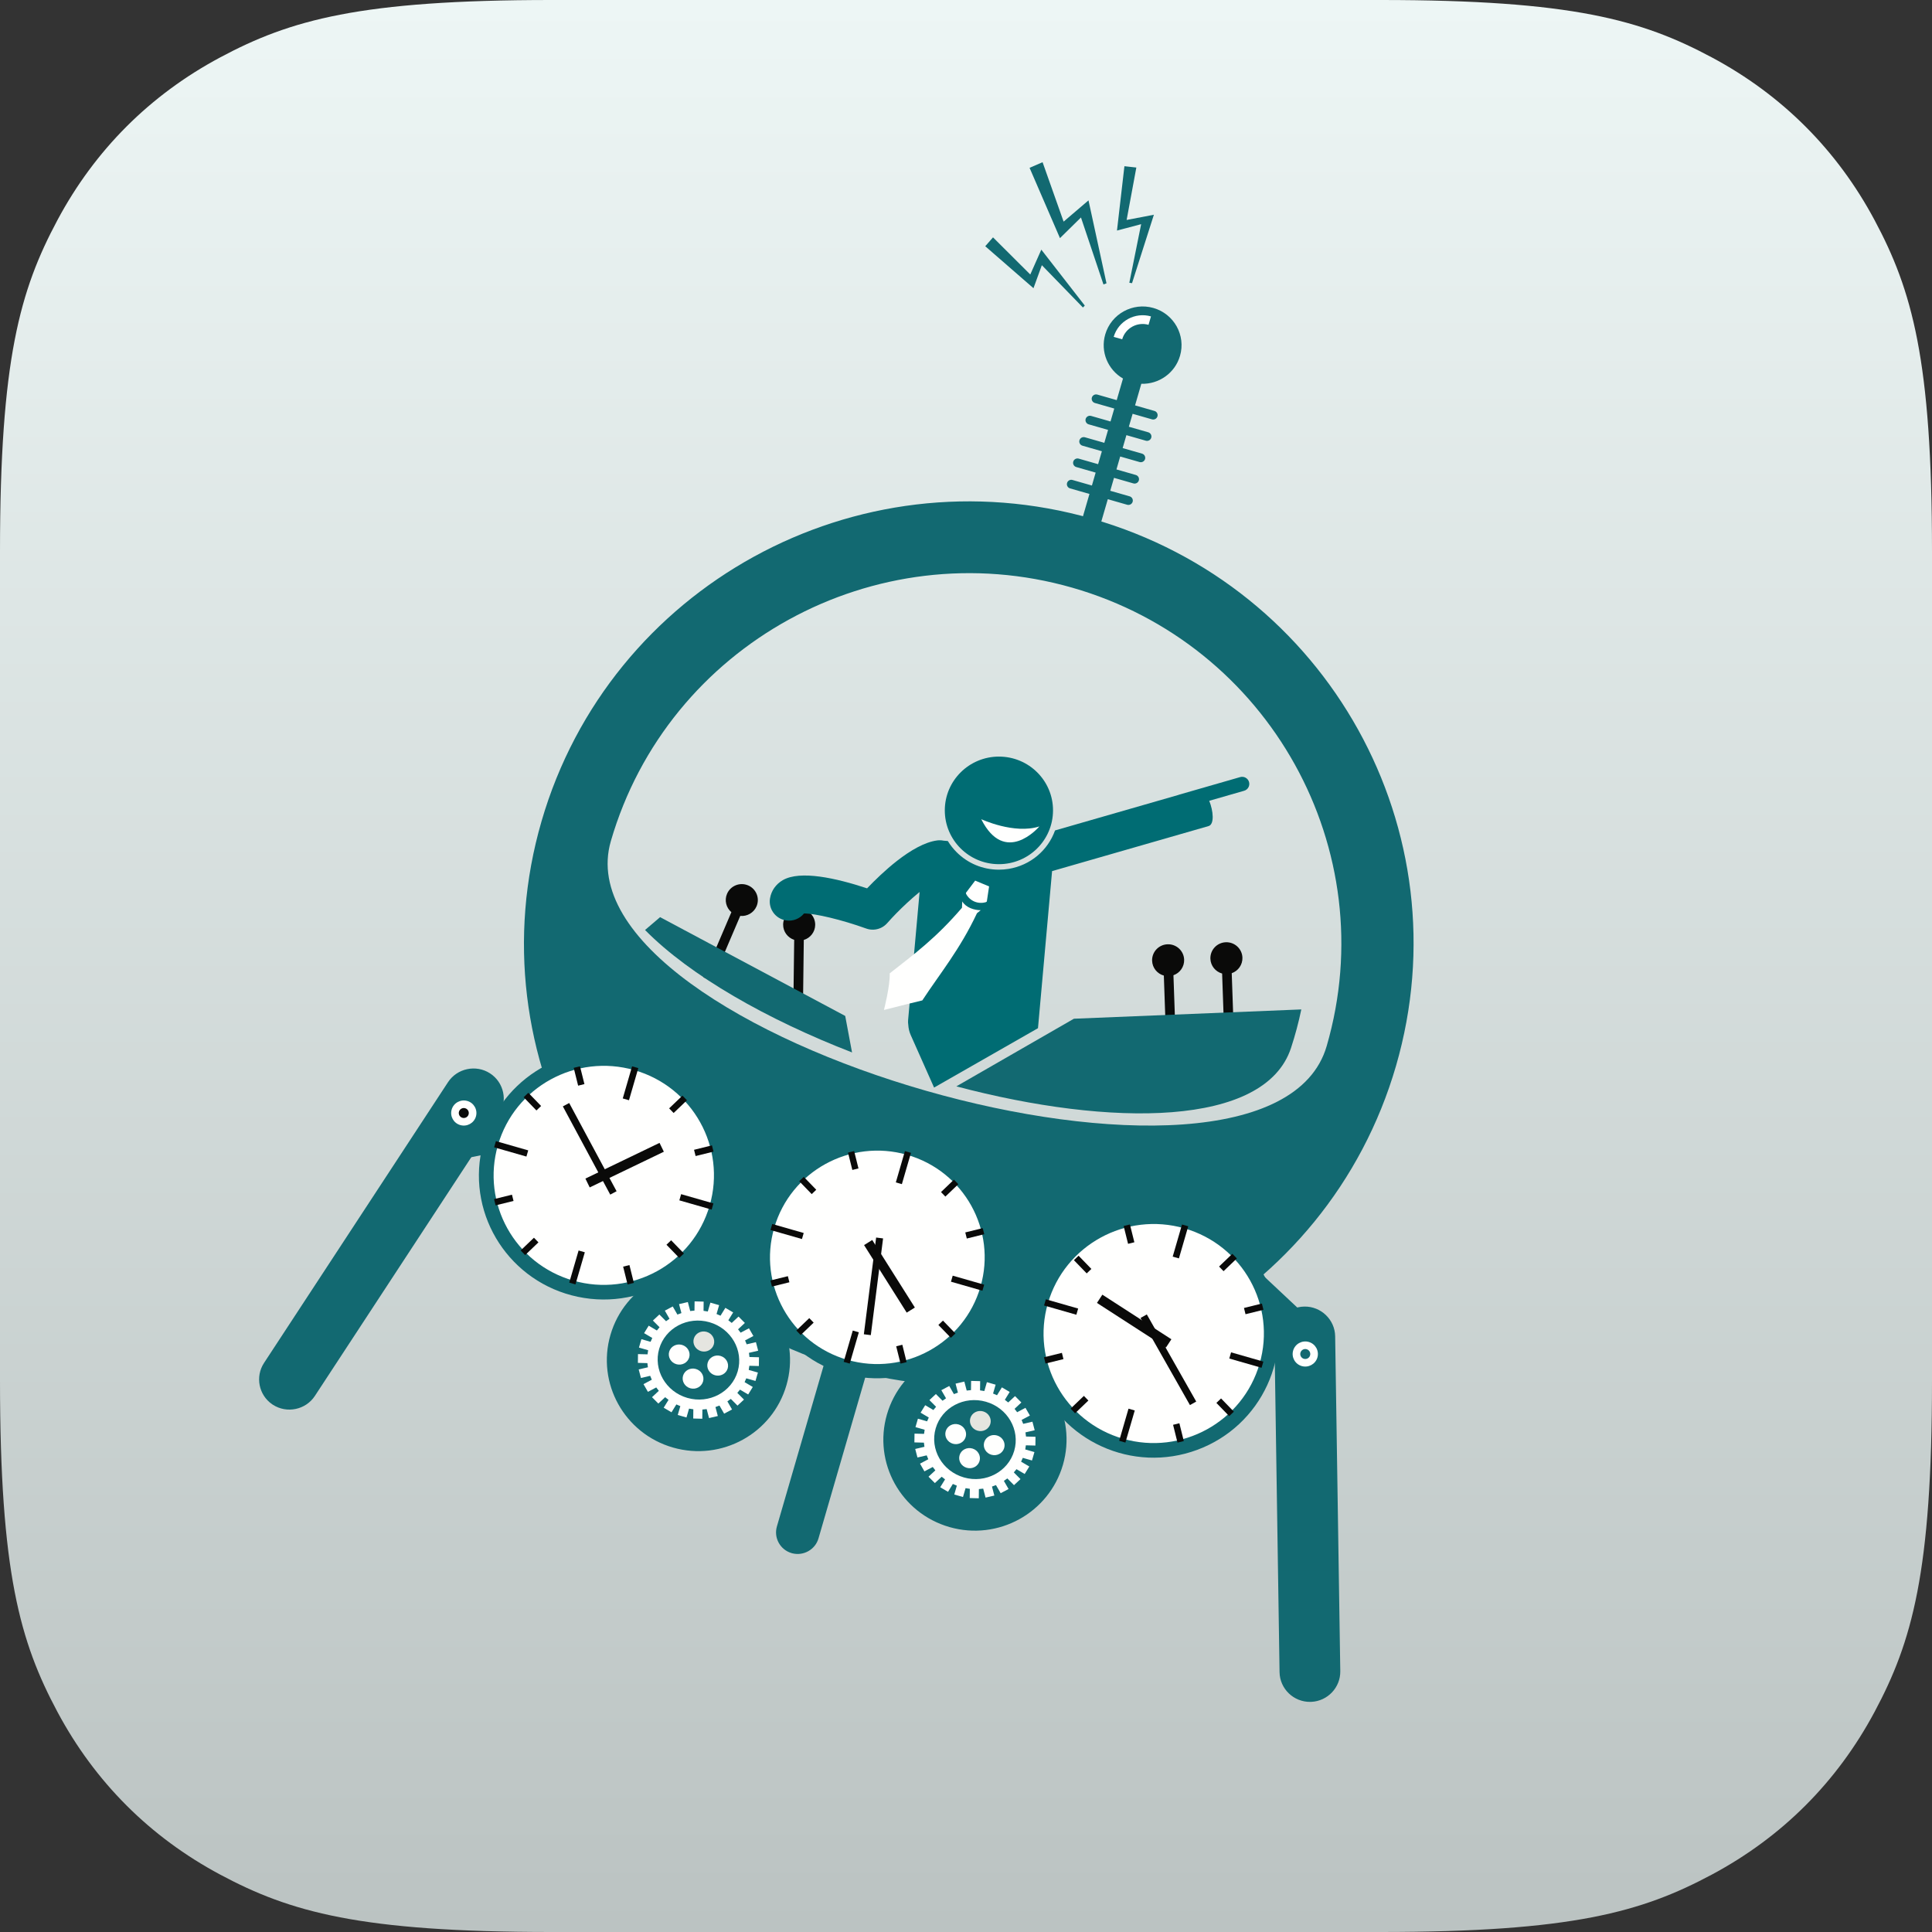 <?xml version="1.0" encoding="UTF-8"?><svg version="1.1" width="512px" height="512px" viewBox="0 0 512.0 512.0" xmlns="http://www.w3.org/2000/svg" xmlns:xlink="http://www.w3.org/1999/xlink"><rect x="0" y="0" width="512.0" height="512.0" fill="#333333" stroke="none"/><defs><clipPath id="i0"><path d="M365.859,0 C416.675,0 435.102,5.291 453.68,15.227 C472.258,25.162 486.838,39.742 496.773,58.32 C506.709,76.898 512,95.325 512,146.141 L512,365.859 C512,416.675 506.709,435.102 496.773,453.68 C486.838,472.258 472.258,486.838 453.68,496.773 C435.102,506.709 416.675,512 365.859,512 L146.141,512 C95.325,512 76.898,506.709 58.32,496.773 C39.742,486.838 25.162,472.258 15.227,453.68 C5.291,435.102 0,416.675 0,365.859 L0,146.141 C0,95.325 5.291,76.898 15.227,58.32 C25.162,39.742 39.742,25.162 58.32,15.227 C76.898,5.291 95.325,0 146.141,0 L365.859,0 Z"></path></clipPath><linearGradient id="i1" x1="256px" y1="0.541px" x2="256px" y2="511.735px" gradientUnits="userSpaceOnUse"><stop stop-color="#EDF6F5" offset="0%"></stop><stop stop-color="#BBC3C2" offset="99.948%"></stop></linearGradient><clipPath id="i2"><path d="M3.588,0 L3.588,3.564 L0,3.564 L0,0 L3.588,0 Z"></path></clipPath><clipPath id="i3"><path d="M3.582,0 L3.582,3.564 L0,3.564 L0,0 L3.582,0 Z"></path></clipPath><clipPath id="i4"><path d="M3.588,0 L3.588,3.564 L0,3.564 L0,0 L3.588,0 Z"></path></clipPath><clipPath id="i5"><path d="M3.582,0 L3.582,3.564 L0,3.564 L0,0 L3.582,0 Z"></path></clipPath><clipPath id="i6"><path d="M3.588,0 L3.588,3.564 L0,3.564 L0,0 L3.588,0 Z"></path></clipPath><clipPath id="i7"><path d="M3.582,0 L3.582,3.564 L0,3.564 L0,0 L3.582,0 Z"></path></clipPath><clipPath id="i8"><path d="M4.244,0 C6.59,0 8.495,1.891 8.495,4.223 C8.495,6.114 7.246,7.715 5.519,8.253 L5.519,27.031 L2.97,27.031 L2.97,8.253 C1.249,7.715 0,6.114 0,4.223 C0,1.891 1.899,0 4.244,0 Z"></path></clipPath><clipPath id="i9"><path d="M4.244,0 C6.59,0 8.495,1.891 8.495,4.223 C8.495,6.114 7.246,7.715 5.519,8.253 L5.519,27.031 L2.97,27.031 L2.97,8.253 C1.249,7.715 0,6.114 0,4.223 C0,1.891 1.899,0 4.244,0 Z"></path></clipPath><clipPath id="i10"><path d="M4.241,9.61340744e-06 L4.453,0.005 C6.792,0.114 8.602,2.092 8.494,4.422 C8.404,6.311 7.079,7.851 5.333,8.309 L4.447,27.066 L1.898,26.947 L2.79,8.19 C1.088,7.571 -0.084,5.914 0.005,4.025 C0.119,1.696 2.108,-0.105 4.453,0.005 Z"></path></clipPath><clipPath id="i11"><path d="M7.004,2.439 C7.998,0.325 10.528,-0.589 12.65,0.397 C14.779,1.383 15.697,3.896 14.709,6.01 C13.9,7.724 12.09,8.649 10.299,8.412 L2.313,25.429 L0,24.358 L7.985,7.341 C6.653,6.129 6.201,4.153 7.004,2.439 Z"></path></clipPath><clipPath id="i12"><path d="M4.104,0 L52.22,27.876 L53.693,37.607 C31.521,28.107 11.599,15.869 0,3.265 L4.104,0 Z"></path></clipPath><clipPath id="i13"><path d="M92.071,0 C91.242,3.388 90.216,6.764 88.986,10.114 C81.358,30.847 40.551,29.443 0,17.183 L31.757,0.356 Z"></path></clipPath><clipPath id="i14"><path d="M14.878,0.01 C22.794,0.304 28.969,6.92 28.669,14.787 C28.376,22.654 21.723,28.794 13.808,28.5 C5.892,28.206 -0.283,21.591 0.01,13.723 C0.31,5.856 6.963,-0.283 14.878,0.01 Z"></path></clipPath><clipPath id="i15"><path d="M0,0 C0,0 8.584,4.377 15.327,2.454 L15.316,2.466 C14.951,2.859 5.783,12.565 0,0 Z"></path></clipPath><clipPath id="i16"><path d="M125.736,0.058 C126.756,-0.197 127.782,0.416 128.043,1.425 C128.298,2.434 127.68,3.459 126.667,3.713 L117.33,6.049 C118.325,8.778 118.522,12.336 116.916,12.737 L75.058,23.216 L69.871,64.688 L41.804,79.453 L36.113,65.356 C35.743,64.451 35.571,63.517 35.552,62.597 C35.507,62.2 35.495,61.793 35.546,61.379 L39.777,27.52 C38.668,28.356 37.508,29.296 36.355,30.296 C34.437,31.95 32.531,33.753 30.906,35.474 C29.925,36.513 28.574,37.071 27.191,37.071 C26.547,37.071 25.903,36.95 25.285,36.702 C18.944,34.159 11.863,32.21 8.964,32.146 C7.797,33.482 5.968,34.175 4.101,33.805 C1.335,33.255 -0.449,30.585 0.099,27.841 C0.507,25.809 1.769,24.135 3.649,23.126 C8.346,20.609 17.79,23.066 25.903,26.069 C28.006,24.016 30.932,21.359 34.099,19.059 C37.655,16.482 41.53,14.353 44.914,14.028 C45.487,13.972 46.055,14.018 46.584,14.145 L47.724,14.285 C48.336,15.372 49.082,16.394 49.955,17.329 C52.829,20.406 56.729,22.186 60.948,22.343 C61.828,22.375 62.714,22.336 63.58,22.225 C69.418,21.476 74.153,17.647 76.218,12.471 L109.192,4.218 L109.351,4.161 Z"></path></clipPath><clipPath id="i17"><path d="M2.562,0 L4.378,0.832 L6.195,1.663 L5.455,5.644 L5.213,5.798 C4.174,6.076 3.116,5.968 2.192,5.547 C1.275,5.124 0.497,4.395 0.038,3.433 L0,3.15 L2.562,0 Z"></path></clipPath><clipPath id="i18"><path d="M21.745,0 C22.675,1.693 24.861,2.435 26.556,2.496 C26.219,2.759 25.874,3.015 25.53,3.262 C20.674,12.732 15.174,18.88 10.248,25.847 C9.219,26.053 7.885,26.332 6.522,26.62 L5.976,26.736 C2.97,27.374 0,28.022 0,28.022 C0,28.022 1.88,21.672 1.867,18.382 C8.635,13.432 14.403,9.506 21.611,1.681 C21.655,1.345 21.694,0.337 21.745,0 Z"></path></clipPath><clipPath id="i19"><path d="M9.767,0.441 C13.533,1.812 15.471,5.961 14.094,9.708 C12.718,13.456 8.543,15.382 4.777,14.011 C1.004,12.64 -0.933,8.493 0.443,4.745 C1.826,0.998 5.994,-0.929 9.767,0.441 Z"></path></clipPath><clipPath id="i20"><path d="M9.763,0.441 C13.536,1.812 15.473,5.961 14.097,9.708 C12.714,13.455 8.539,15.382 4.773,14.011 C1.007,12.641 -0.937,8.492 0.446,4.745 C1.822,0.998 5.997,-0.929 9.763,0.441 Z"></path></clipPath><clipPath id="i21"><path d="M12.907,6.733 C14.864,1.415 20.791,-1.318 26.138,0.627 C31.485,2.571 34.238,8.459 32.281,13.777 C30.624,18.277 26.125,20.915 21.536,20.443 L19.484,26.038 L24.506,27.865 C25.112,28.085 25.424,28.754 25.201,29.354 C24.984,29.954 24.309,30.265 23.703,30.045 L18.681,28.218 L17.445,31.567 L22.473,33.395 C23.072,33.614 23.391,34.284 23.168,34.883 C22.945,35.483 22.276,35.794 21.67,35.575 L16.642,33.747 L15.412,37.097 L20.44,38.924 C21.039,39.143 21.352,39.813 21.135,40.413 C20.912,41.013 20.236,41.323 19.637,41.104 L14.609,39.277 L13.379,42.626 L18.401,44.453 C19.006,44.673 19.319,45.343 19.096,45.942 C18.879,46.542 18.203,46.853 17.598,46.634 L12.576,44.806 L11.346,48.156 L16.368,49.983 C16.973,50.202 17.286,50.873 17.063,51.472 C16.846,52.071 16.17,52.382 15.565,52.163 L10.543,50.336 L5.132,65.031 L0.384,63.303 L5.789,48.608 L0.767,46.781 C0.161,46.562 -0.151,45.892 0.072,45.292 C0.289,44.693 0.964,44.382 1.563,44.601 L6.592,46.428 L7.822,43.079 L2.8,41.252 C2.194,41.032 1.882,40.363 2.105,39.763 C2.322,39.163 2.997,38.852 3.603,39.072 L8.625,40.899 L9.861,37.549 L4.833,35.722 C4.227,35.503 3.915,34.833 4.138,34.233 C4.361,33.634 5.03,33.323 5.636,33.542 L10.664,35.369 L11.894,32.02 L6.866,30.192 C6.267,29.973 5.954,29.304 6.171,28.704 C6.394,28.104 7.07,27.793 7.669,28.013 L12.697,29.84 L13.927,26.491 L8.905,24.663 C8.3,24.444 7.987,23.774 8.204,23.175 C8.427,22.575 9.103,22.264 9.702,22.483 L14.73,24.311 L16.788,18.716 C12.977,16.135 11.25,11.234 12.907,6.733 Z"></path></clipPath><clipPath id="i22"><path d="M10.235,0.483 L9.432,2.663 C6.513,1.601 3.263,3.099 2.199,6.004 L0,5.207 C1.517,1.101 6.105,-1.019 10.235,0.483 Z"></path></clipPath><clipPath id="i23"><path d="M31.346,0.346 C34.309,1.423 35.845,4.713 34.762,7.659 L11.124,71.918 C10.067,74.794 6.883,76.318 3.976,75.388 L3.763,75.315 C0.8,74.237 -0.736,70.946 0.347,68.001 L23.991,3.741 C25.075,0.796 28.382,-0.732 31.346,0.346 Z"></path></clipPath><clipPath id="i24"><path d="M55.449,3.169 C58.119,-0.342 63.192,-1.044 66.723,1.609 C70.253,4.262 70.961,9.305 68.291,12.816 L14.458,83.643 C11.794,87.153 6.721,87.855 3.19,85.203 L2.977,85.038 C-0.374,82.345 -0.993,77.435 1.616,73.996 Z"></path></clipPath><clipPath id="i25"><path d="M40.762,0 L41.871,8.77 L1.109,13.865 L0,5.095 L40.762,0 Z"></path></clipPath><clipPath id="i26"><path d="M7.203,76.947 C29.559,16.179 97.241,-15.065 158.371,7.161 C219.494,29.387 250.926,96.667 228.569,157.435 C206.213,218.202 138.532,249.446 77.402,227.22 C16.272,204.994 -15.154,137.715 7.203,76.947 Z M151.8,25.01 C100.669,6.42 43.86,32.647 25.162,83.475 C6.457,134.304 191.912,201.733 210.61,150.906 C229.315,100.077 202.931,43.601 151.8,25.01 Z"></path></clipPath><clipPath id="i27"><path d="M13.325,0.012 C17.742,0.25 21.164,4.04 20.922,8.434 L16.085,97.075 C15.847,101.386 12.174,104.741 7.864,104.64 L7.615,104.631 C3.192,104.392 -0.23,100.602 0.012,96.208 L4.849,7.568 C5.091,3.173 8.902,-0.227 13.325,0.012 Z"></path></clipPath><clipPath id="i28"><path d="M6.539,0 L34.376,30.038 L27.837,36.028 L0,5.99 L6.539,0 Z"></path></clipPath><clipPath id="i29"><path d="M4.495,0.203 C6.228,0.834 7.121,2.745 6.49,4.469 C5.852,6.195 3.934,7.081 2.194,6.45 C0.461,5.82 -0.431,3.91 0.206,2.184 C0.837,0.459 2.761,-0.428 4.495,0.203 Z"></path></clipPath><clipPath id="i30"><path d="M1.781,0.081 C2.47,0.331 2.827,1.089 2.572,1.774 C2.323,2.459 1.558,2.81 0.87,2.56 C0.182,2.309 -0.169,1.551 0.08,0.867 C0.335,0.182 1.093,-0.17 1.781,0.081 Z"></path></clipPath><clipPath id="i31"><path d="M0.206,2.184 C0.837,0.459 2.761,-0.428 4.495,0.203 C6.228,0.834 7.121,2.744 6.49,4.47 C5.852,6.195 3.934,7.082 2.194,6.451 C0.461,5.82 -0.431,3.91 0.206,2.184 Z"></path></clipPath><clipPath id="i32"><path d="M0.082,0.867 C0.337,0.182 1.096,-0.17 1.784,0.081 C2.472,0.331 2.829,1.089 2.574,1.774 C2.326,2.459 1.561,2.811 0.873,2.56 C0.184,2.31 -0.173,1.551 0.082,0.867 Z"></path></clipPath><clipPath id="i33"><path d="M55.045,9.389 C67.631,21.908 67.631,42.201 55.038,54.717 C42.445,67.233 22.032,67.232 9.439,54.713 C-3.147,42.195 -3.147,21.902 9.446,9.387 C22.039,-3.13 42.451,-3.128 55.045,9.389 Z"></path></clipPath><clipPath id="i34"><path d="M38.218,1.728 C52.972,7.092 60.562,23.331 55.164,37.996 C49.766,52.663 33.432,60.202 18.678,54.838 C3.931,49.475 -3.659,33.237 1.739,18.57 C7.137,3.904 23.471,-3.636 38.218,1.728 Z"></path></clipPath><clipPath id="i35"><path d="M2.983,0 L4.55,0.571 L1.568,8.676 L0,8.106 L2.983,0 Z"></path></clipPath><clipPath id="i36"><path d="M2.983,0 L4.557,0.571 L1.574,8.676 L0,8.106 L2.983,0 Z"></path></clipPath><clipPath id="i37"><path d="M1.651,0 L2.473,4.669 L0.822,4.956 L0,0.287 L1.651,0 Z"></path></clipPath><clipPath id="i38"><path d="M1.651,0 L2.466,4.668 L0.822,4.954 L0,0.288 L1.651,0 Z"></path></clipPath><clipPath id="i39"><path d="M1.281,0 L4.34,3.633 L3.059,4.702 L0,1.066 L1.281,0 Z"></path></clipPath><clipPath id="i40"><path d="M1.287,0 L4.346,3.633 L3.059,4.702 L0,1.068 L1.287,0 Z"></path></clipPath><clipPath id="i41"><path d="M4.697,0 L4.984,1.64 L0.287,2.456 L0,0.815 L4.697,0 Z"></path></clipPath><clipPath id="i42"><path d="M4.691,0 L4.984,1.639 L0.287,2.456 L0,0.816 L4.691,0 Z"></path></clipPath><clipPath id="i43"><path d="M3.652,0 L4.729,1.277 L1.071,4.317 L0,3.04 L3.652,0 Z"></path></clipPath><clipPath id="i44"><path d="M3.652,0 L4.729,1.278 L1.071,4.319 L0,3.042 L3.652,0 Z"></path></clipPath><clipPath id="i45"><path d="M0.58,0 L8.731,2.964 L8.157,4.527 L0,1.562 L0.58,0 Z"></path></clipPath><clipPath id="i46"><path d="M0.574,0 L8.725,2.963 L8.151,4.526 L0,1.562 L0.574,0 Z"></path></clipPath><clipPath id="i47"><path d="M2.256,0 L12.274,18.642 L10.025,19.839 L0,1.196 L2.256,0 Z"></path></clipPath><clipPath id="i48"><path d="M5.035,0 L6.857,0.359 L1.823,25.703 L0,25.345 L5.035,0 Z"></path></clipPath><clipPath id="i49"><path d="M42.226,1.284 C59.79,6.293 69.943,24.51 64.908,41.973 C59.867,59.438 41.538,69.532 23.974,64.521 C6.404,59.511 -3.749,41.295 1.292,23.83 C6.333,6.368 24.656,-3.726 42.226,1.284 Z"></path></clipPath><clipPath id="i50"><path d="M39.225,1.773 C54.368,7.278 62.155,23.944 56.617,38.995 C51.079,54.048 34.312,61.786 19.176,56.281 C4.034,50.776 -3.754,34.112 1.784,19.059 C7.322,4.007 24.089,-3.731 39.225,1.773 Z"></path></clipPath><clipPath id="i51"><path d="M3.059,0 L4.671,0.587 L1.612,8.905 L0,8.318 L3.059,0 Z"></path></clipPath><clipPath id="i52"><path d="M3.065,0 L4.678,0.587 L1.612,8.905 L0,8.318 L3.065,0 Z"></path></clipPath><clipPath id="i53"><path d="M1.689,0 L2.536,4.792 L0.841,5.086 L0,0.295 L1.689,0 Z"></path></clipPath><clipPath id="i54"><path d="M1.695,0 L2.536,4.79 L0.841,5.085 L0,0.295 L1.695,0 Z"></path></clipPath><clipPath id="i55"><path d="M1.319,0 L4.455,3.729 L3.136,4.824 L0,1.094 L1.319,0 Z"></path></clipPath><clipPath id="i56"><path d="M1.313,0 L4.455,3.729 L3.136,4.825 L0,1.095 L1.313,0 Z"></path></clipPath><clipPath id="i57"><path d="M4.818,0 L5.118,1.683 L0.293,2.52 L0,0.837 L4.818,0 Z"></path></clipPath><clipPath id="i58"><path d="M4.818,0 L5.118,1.683 L0.3,2.52 L0,0.838 L4.818,0 Z"></path></clipPath><clipPath id="i59"><path d="M3.754,0 L4.856,1.311 L1.103,4.43 L0,3.12 L3.754,0 Z"></path></clipPath><clipPath id="i60"><path d="M3.754,0 L4.856,1.311 L1.103,4.431 L0,3.121 L3.754,0 Z"></path></clipPath><clipPath id="i61"><path d="M0.593,0 L8.96,3.042 L8.368,4.646 L0,1.604 L0.593,0 Z"></path></clipPath><clipPath id="i62"><path d="M0.586,0 L8.954,3.042 L8.368,4.646 L0,1.604 L0.586,0 Z"></path></clipPath><clipPath id="i63"><path d="M20.26,0 L21.235,2.418 L0.975,10.485 L0,8.068 L20.26,0 Z"></path></clipPath><clipPath id="i64"><path d="M1.74,0 L12.638,24.2 L10.898,24.975 L0,0.775 L1.74,0 Z"></path></clipPath><clipPath id="i65"><path d="M64.831,23.592 C70.006,41.017 59.994,59.311 42.462,64.453 C24.936,69.595 6.531,59.638 1.363,42.213 C-3.812,24.789 6.206,6.497 23.732,1.353 C41.258,-3.788 59.663,6.168 64.831,23.592 Z"></path></clipPath><clipPath id="i66"><path d="M39.225,1.773 C54.368,7.279 62.156,23.944 56.617,38.995 C51.079,54.048 34.312,61.786 19.17,56.281 C4.034,50.776 -3.754,34.111 1.784,19.059 C7.322,4.007 24.09,-3.731 39.225,1.773 Z"></path></clipPath><clipPath id="i67"><path d="M3.059,0 L4.671,0.587 L1.612,8.905 L0,8.318 L3.059,0 Z"></path></clipPath><clipPath id="i68"><path d="M3.059,0 L4.678,0.587 L1.612,8.905 L0,8.318 L3.059,0 Z"></path></clipPath><clipPath id="i69"><path d="M1.689,0 L2.536,4.792 L0.841,5.086 L0,0.295 L1.689,0 Z"></path></clipPath><clipPath id="i70"><path d="M1.695,0 L2.536,4.79 L0.841,5.084 L0,0.294 L1.695,0 Z"></path></clipPath><clipPath id="i71"><path d="M1.319,0 L4.455,3.729 L3.136,4.824 L0,1.094 L1.319,0 Z"></path></clipPath><clipPath id="i72"><path d="M1.319,0 L4.461,3.729 L3.142,4.824 L0,1.095 L1.319,0 Z"></path></clipPath><clipPath id="i73"><path d="M4.818,0 L5.111,1.683 L0.293,2.52 L0,0.837 L4.818,0 Z"></path></clipPath><clipPath id="i74"><path d="M4.818,0 L5.118,1.682 L0.293,2.52 L0,0.838 L4.818,0 Z"></path></clipPath><clipPath id="i75"><path d="M3.754,0 L4.856,1.311 L1.103,4.43 L0,3.12 L3.754,0 Z"></path></clipPath><clipPath id="i76"><path d="M3.747,0 L4.856,1.311 L1.096,4.432 L0,3.122 L3.747,0 Z"></path></clipPath><clipPath id="i77"><path d="M0.593,0 L8.96,3.042 L8.368,4.646 L0,1.604 L0.593,0 Z"></path></clipPath><clipPath id="i78"><path d="M0.586,0 L8.954,3.042 L8.361,4.646 L0,1.604 L0.586,0 Z"></path></clipPath><clipPath id="i79"><path d="M1.581,0 L19.004,13.066 L17.424,15.144 L0,2.079 L1.581,0 Z"></path></clipPath><clipPath id="i80"><path d="M1.727,0 L13.179,23.945 L11.452,24.76 L0,0.814 L1.727,0 Z"></path></clipPath><clipPath id="i81"><path d="M32.617,1.475 C45.204,6.052 51.679,19.907 47.071,32.422 C42.47,44.937 28.532,51.371 15.939,46.794 C3.352,42.216 -3.123,28.361 1.485,15.847 C6.086,3.332 20.024,-3.103 32.617,1.475 Z"></path></clipPath><clipPath id="i82"><path d="M16.124,0 L18.514,0.23 L18.316,2.668 C18.692,2.738 19.062,2.822 19.431,2.922 L20.279,0.628 L22.541,1.451 L21.694,3.744 C22.044,3.906 22.382,4.081 22.713,4.268 L24.141,2.277 L26.117,3.635 L24.695,5.621 C24.989,5.864 25.269,6.119 25.543,6.384 L27.461,4.831 L29.016,6.633 L27.098,8.187 C27.315,8.493 27.525,8.807 27.716,9.129 L29.998,8.12 L31.03,10.241 L28.749,11.251 C28.882,11.6 28.997,11.955 29.099,12.314 L31.585,11.916 L32.018,14.214 L29.539,14.611 C29.577,14.98 29.596,15.35 29.603,15.722 L32.114,15.963 L31.922,18.281 L29.411,18.038 C29.348,18.399 29.265,18.759 29.169,19.119 L31.546,19.985 L30.75,22.163 L28.366,21.298 C28.207,21.634 28.035,21.96 27.85,22.277 L29.928,23.705 L28.57,25.597 L26.493,24.172 C26.25,24.454 25.989,24.722 25.728,24.98 L27.366,26.874 L25.537,28.349 L23.899,26.454 C23.587,26.662 23.268,26.859 22.943,27.04 L24.026,29.272 L21.859,30.232 L20.776,27.999 C20.419,28.122 20.056,28.228 19.686,28.32 L20.145,30.739 L17.787,31.116 L17.328,28.7 C16.952,28.728 16.57,28.743 16.187,28.738 L15.99,31.172 L13.6,30.942 L13.798,28.503 C13.422,28.435 13.052,28.351 12.676,28.25 L11.835,30.543 L9.572,29.722 L10.42,27.428 C10.069,27.266 9.732,27.092 9.4,26.905 L7.966,28.896 L5.991,27.538 L7.418,25.551 C7.125,25.308 6.845,25.052 6.571,24.789 L4.652,26.34 L3.097,24.54 L5.016,22.986 C4.799,22.679 4.589,22.365 4.397,22.043 L2.116,23.053 L1.083,20.93 L3.365,19.921 C3.231,19.572 3.116,19.217 3.008,18.859 L0.529,19.256 L0.089,16.958 L2.575,16.561 C2.536,16.193 2.511,15.823 2.511,15.451 L0,15.209 L0.185,12.892 L2.702,13.134 C2.766,12.773 2.849,12.412 2.944,12.053 L0.561,11.188 L1.364,9.009 L3.741,9.874 C3.907,9.538 4.079,9.212 4.264,8.896 L2.186,7.466 L3.543,5.575 L5.615,7.001 C5.863,6.719 6.118,6.451 6.386,6.193 L4.748,4.298 L6.571,2.822 L8.215,4.719 C8.527,4.51 8.846,4.314 9.171,4.133 L8.087,1.899 L10.254,0.941 L11.338,3.173 C11.694,3.051 12.058,2.945 12.427,2.852 L11.962,0.434 L14.327,0.056 L14.785,2.472 C15.161,2.445 15.544,2.43 15.926,2.433 L16.124,0 Z M19.661,5.782 C14.046,3.739 7.877,6.473 5.882,11.888 C3.894,17.303 6.832,23.348 12.446,25.391 C18.067,27.433 24.237,24.699 26.231,19.285 C28.22,13.87 25.282,7.825 19.661,5.782 Z"></path></clipPath><clipPath id="i83"><path d="M0.16,1.729 C0.669,0.349 2.237,-0.348 3.671,0.172 C5.105,0.694 5.851,2.235 5.347,3.615 C4.837,4.996 3.263,5.692 1.836,5.171 C0.402,4.65 -0.35,3.109 0.16,1.729 Z"></path></clipPath><clipPath id="i84"><path d="M0.16,1.729 C0.669,0.349 2.237,-0.348 3.671,0.172 C5.105,0.694 5.851,2.235 5.347,3.615 C4.837,4.996 3.263,5.692 1.836,5.171 C0.402,4.651 -0.35,3.109 0.16,1.729 Z"></path></clipPath><clipPath id="i85"><path d="M0.16,1.729 C0.669,0.349 2.237,-0.348 3.671,0.173 C5.105,0.693 5.851,2.234 5.347,3.615 C4.837,4.995 3.263,5.692 1.836,5.171 C0.402,4.65 -0.35,3.109 0.16,1.729 Z"></path></clipPath><clipPath id="i86"><path d="M0.16,1.729 C0.669,0.349 2.237,-0.348 3.671,0.173 C5.105,0.693 5.851,2.234 5.347,3.614 C4.837,4.995 3.263,5.692 1.836,5.171 C0.402,4.65 -0.35,3.109 0.16,1.729 Z"></path></clipPath><clipPath id="i87"><path d="M32.614,1.475 C45.201,6.052 51.676,19.907 47.075,32.422 C42.467,44.937 28.529,51.371 15.943,46.794 C3.35,42.216 -3.119,28.361 1.482,15.846 C6.09,3.332 20.028,-3.103 32.614,1.475 Z"></path></clipPath><clipPath id="i88"><path d="M16.13,0 L18.52,0.23 L18.316,2.668 C18.692,2.738 19.068,2.821 19.438,2.922 L20.279,0.628 L22.541,1.451 L21.7,3.744 C22.051,3.906 22.388,4.081 22.713,4.268 L24.147,2.276 L26.123,3.634 L24.695,5.621 C24.989,5.863 25.275,6.119 25.543,6.384 L27.461,4.831 L29.016,6.633 L27.098,8.186 C27.321,8.493 27.525,8.807 27.723,9.129 L29.998,8.12 L31.03,10.241 L28.755,11.251 C28.889,11.6 29.004,11.955 29.106,12.314 L31.585,11.916 L32.024,14.214 L29.545,14.611 C29.577,14.979 29.603,15.35 29.609,15.721 L32.12,15.963 L31.929,18.28 L29.411,18.038 C29.348,18.399 29.271,18.759 29.176,19.119 L31.553,19.984 L30.75,22.163 L28.373,21.298 C28.213,21.634 28.041,21.96 27.85,22.277 L29.934,23.705 L28.57,25.597 L26.499,24.172 C26.25,24.453 25.996,24.721 25.728,24.979 L27.366,26.874 L25.543,28.349 L23.905,26.453 C23.593,26.662 23.274,26.858 22.943,27.039 L24.033,29.272 L21.866,30.232 L20.776,27.999 C20.419,28.121 20.056,28.227 19.693,28.32 L20.151,30.738 L17.793,31.116 L17.335,28.699 C16.952,28.727 16.576,28.742 16.187,28.738 L15.99,31.172 L13.6,30.942 L13.798,28.503 C13.428,28.434 13.052,28.351 12.682,28.249 L11.835,30.543 L9.579,29.722 L10.42,27.428 C10.069,27.266 9.732,27.091 9.4,26.904 L7.973,28.895 L5.997,27.537 L7.425,25.551 C7.125,25.308 6.845,25.052 6.577,24.788 L4.659,26.34 L3.097,24.539 L5.022,22.986 C4.799,22.678 4.589,22.365 4.397,22.043 L2.116,23.052 L1.09,20.93 L3.365,19.921 C3.231,19.572 3.116,19.217 3.014,18.858 L0.529,19.255 L0.096,16.957 L2.575,16.56 C2.536,16.192 2.517,15.822 2.511,15.45 L0,15.208 L0.191,12.891 L2.709,13.133 C2.772,12.773 2.849,12.412 2.944,12.053 L0.567,11.188 L1.37,9.008 L3.747,9.874 C3.907,9.537 4.079,9.212 4.264,8.896 L2.186,7.466 L3.543,5.574 L5.621,7 C5.863,6.718 6.124,6.45 6.392,6.192 L4.754,4.298 L6.577,2.822 L8.215,4.719 C8.527,4.51 8.846,4.313 9.177,4.132 L8.087,1.899 L10.254,0.94 L11.338,3.172 C11.694,3.051 12.058,2.945 12.427,2.852 L11.969,0.433 L14.327,0.055 L14.785,2.472 C15.168,2.444 15.544,2.43 15.926,2.433 L16.13,0 Z M19.667,5.782 C14.046,3.739 7.877,6.472 5.889,11.887 C3.894,17.302 6.832,23.347 12.453,25.391 C18.067,27.433 24.237,24.699 26.231,19.285 C28.226,13.87 25.288,7.824 19.667,5.782 Z"></path></clipPath><clipPath id="i89"><path d="M0.157,1.729 C0.667,0.349 2.241,-0.348 3.675,0.172 C5.103,0.693 5.855,2.235 5.345,3.615 C4.841,4.994 3.267,5.692 1.833,5.171 C0.399,4.65 -0.346,3.11 0.157,1.729 Z"></path></clipPath><clipPath id="i90"><path d="M0.16,1.729 C0.664,0.349 2.238,-0.348 3.672,0.173 C5.099,0.693 5.851,2.235 5.342,3.615 C4.838,4.995 3.264,5.692 1.83,5.171 C0.396,4.651 -0.349,3.11 0.16,1.729 Z"></path></clipPath><clipPath id="i91"><path d="M0.16,1.729 C0.664,0.349 2.238,-0.348 3.672,0.173 C5.099,0.693 5.851,2.234 5.342,3.614 C4.838,4.995 3.264,5.691 1.83,5.171 C0.396,4.65 -0.349,3.109 0.16,1.729 Z"></path></clipPath><clipPath id="i92"><path d="M0.16,1.729 C0.664,0.348 2.238,-0.348 3.672,0.173 C5.099,0.693 5.851,2.234 5.342,3.615 C4.838,4.995 3.264,5.692 1.83,5.171 C0.396,4.651 -0.349,3.109 0.16,1.729 Z"></path></clipPath><clipPath id="i93"><path d="M3.543,0 L8.005,16.098 L14.977,10.938 L18.201,33.197 L17.379,33.446 L12.67,15.322 L6.736,20.394 L0,1.245 L3.543,0 Z"></path></clipPath><clipPath id="i94"><path d="M3.155,0 L6.284,0.57 L2.747,14.25 L10.05,13.373 L3.008,31.06 L2.301,30.9 L6.507,15.631 L0,16.873 L3.155,0 Z"></path></clipPath><clipPath id="i95"><path d="M2.218,0 L11.382,10.509 L14.76,4.143 L25.218,19.729 L24.689,20.204 L14.613,8.261 L11.975,14.191 L0,2.202 L2.218,0 Z"></path></clipPath></defs><g clip-path="url(#i0)"><polygon points="0,0 512,0 512,512 0,512 0,0" stroke="none" fill="url(#i1)"></polygon></g><g transform="translate(50 41)"><g transform="translate(120.549 194.204) rotate(-2.0)"><g transform="translate(115.077 43.568)"><g transform=""><g clip-path="url(#i2)"><polygon points="0,-5.68434189e-14 3.588,-5.68434189e-14 3.588,3.564 0,3.564 0,-5.68434189e-14" stroke="none" fill="#FFFFFE"></polygon></g></g><g transform="translate(6.717 -3.930189507173054e-14)"><g clip-path="url(#i3)"><polygon points="2.27373675e-13,0 3.582,0 3.582,3.564 2.27373675e-13,3.564 2.27373675e-13,0" stroke="none" fill="#F3E92A"></polygon></g></g><g transform="translate(13.428 -3.1086244689504383e-15)"><g clip-path="url(#i4)"><polygon points="2.27373675e-13,-5.68434189e-14 3.588,-5.68434189e-14 3.588,3.564 2.27373675e-13,3.564 2.27373675e-13,-5.68434189e-14" stroke="none" fill="#FFFFFE"></polygon></g></g><g transform="translate(20.145 -3.352873534367973e-14)"><g clip-path="url(#i5)"><polygon points="0,0 3.582,0 3.582,3.564 0,3.564 0,0" stroke="none" fill="#F3E92A"></polygon></g></g><g transform="translate(26.856 2.6645352591003757e-15)"><g clip-path="url(#i6)"><polygon points="0,0 3.588,0 3.588,3.564 0,3.564 0,0" stroke="none" fill="#F3E92A"></polygon></g></g><g transform="translate(33.573 -3.064215547965432e-14)"><g clip-path="url(#i7)"><polygon points="2.27373675e-13,0 3.582,0 3.582,3.564 2.27373675e-13,3.564 2.27373675e-13,0" stroke="none" fill="#FFFFFE"></polygon></g></g><g transform="translate(40.29 -5.861977570020827e-14)"><g clip-path="url(#i5)"><polygon points="0,-5.68434189e-14 3.582,-5.68434189e-14 3.582,3.564 0,3.564 0,-5.68434189e-14" stroke="none" fill="#FFFFFE"></polygon></g></g><g transform="translate(47.001 -7.926992395823618e-14)"><g clip-path="url(#i6)"><polygon points="0,-5.68434189e-14 3.588,-5.68434189e-14 3.588,3.564 0,3.564 0,-5.68434189e-14" stroke="none" fill="#F3E92A"></polygon></g></g></g><g transform="translate(15.047 2.1316282072803006e-14)"><g transform="translate(134.42 19.878)"><g clip-path="url(#i8)"><polygon points="2.27373675e-13,0 8.495,0 8.495,27.031 2.27373675e-13,27.031 2.27373675e-13,0" stroke="none" fill="#0A0A09"></polygon></g></g><g transform="translate(118.965 19.878)"><g clip-path="url(#i9)"><polygon points="2.27373675e-13,5.68434189e-14 8.495,5.68434189e-14 8.495,27.031 2.27373675e-13,27.031 2.27373675e-13,5.68434189e-14" stroke="none" fill="#0A0A09"></polygon></g></g><g transform="translate(21.574 7.059)"><g clip-path="url(#i10)"><polygon points="-5.15212872e-16,-5.68061223e-14 8.498,-5.68061223e-14 8.498,27.066 -5.15212872e-16,27.066 -5.15212872e-16,-5.68061223e-14" stroke="none" fill="#0A0A09"></polygon></g></g><g transform=""><g clip-path="url(#i11)"><polygon points="2.27373675e-13,0 15.106,0 15.106,25.429 2.27373675e-13,25.429 2.27373675e-13,0" stroke="none" fill="#0A0A09"></polygon></g></g></g><g transform="translate(-4.973799150320701e-14 7.999)"><g clip-path="url(#i12)"><polygon points="2.27373675e-13,5.68434189e-14 53.693,5.68434189e-14 53.693,37.607 2.27373675e-13,37.607 2.27373675e-13,5.68434189e-14" stroke="none" fill="#126971"></polygon></g></g><g transform="translate(81.007 38.37)"><g clip-path="url(#i13)"><polygon points="2.27373675e-13,0 92.071,0 92.071,26.113 2.27373675e-13,26.113 2.27373675e-13,0" stroke="none" fill="#126971"></polygon></g></g></g><g transform="translate(152.724 161.662) rotate(-2.0)"><g transform="translate(47.198 -4.618527782440651e-14)"><g clip-path="url(#i14)"><polygon points="2.30926389e-13,5.86197757e-14 28.68,5.86197757e-14 28.68,28.51 2.30926389e-13,28.51 2.30926389e-13,5.86197757e-14" stroke="none" fill="#006C73"></polygon></g></g><g transform="translate(56.78 16.424)"><g clip-path="url(#i15)"><polygon points="0,0 15.327,0 15.327,6.412 0,6.412 0,0" stroke="none" fill="#FFFFFE"></polygon></g></g><g transform="translate(-1.4210854715202004e-14 7.613)"><g clip-path="url(#i16)"><polygon points="2.27332042e-13,5.66213743e-14 128.101,5.66213743e-14 128.101,79.453 2.27332042e-13,79.453 2.27332042e-13,5.66213743e-14" stroke="none" fill="#006C73"></polygon></g></g><g transform="translate(52.039 32.636)"><g clip-path="url(#i17)"><polygon points="2.27373675e-13,0 6.195,0 6.195,5.952 2.27373675e-13,5.952 2.27373675e-13,0" stroke="none" fill="#FFFFFE"></polygon></g></g><g transform="translate(29.243 38.027)"><g clip-path="url(#i18)"><polygon points="2.27373675e-13,0 26.556,0 26.556,28.022 2.27373675e-13,28.022 2.27373675e-13,0" stroke="none" fill="#FFFFFE"></polygon></g></g></g><g transform="translate(8.526512829121202e-14 57.867) rotate(-4.0)"><g transform="translate(134.191 196.334)"><g clip-path="url(#i19)"><polygon points="-2.2470914e-13,1.42108547e-14 14.537,1.42108547e-14 14.537,14.453 -2.2470914e-13,14.453 -2.2470914e-13,1.42108547e-14" stroke="none" fill="#FFFFFE"></polygon></g></g><g transform="translate(205.273 222.179)"><g clip-path="url(#i20)"><polygon points="-2.11386464e-13,1.42108547e-14 14.54,1.42108547e-14 14.54,14.453 -2.11386464e-13,14.453 -2.11386464e-13,1.42108547e-14" stroke="none" fill="#FFFFFE"></polygon></g></g><g transform="translate(230.112 -7.105427357601002e-15)"><g clip-path="url(#i21)"><polygon points="-2.39502862e-13,-5.66213743e-14 32.911,-5.66213743e-14 32.911,65.031 -2.39502862e-13,65.031 -2.39502862e-13,-5.66213743e-14" stroke="none" fill="#126971"></polygon></g></g><g transform="translate(245.212 2.324)"><g clip-path="url(#i22)"><polygon points="0,-5.68434189e-14 10.235,-5.68434189e-14 10.235,6.004 0,6.004 0,-5.68434189e-14" stroke="none" fill="#FFFFFE"></polygon></g></g><g transform="translate(133.834 247.8)"><g clip-path="url(#i23)"><polygon points="7.54951657e-15,-4.4408921e-15 35.109,-4.4408921e-15 35.109,75.66 7.54951657e-15,75.66 7.54951657e-15,-4.4408921e-15" stroke="none" fill="#126971"></polygon></g></g><g transform="translate(1.3500311979441904e-13 189.093)"><g clip-path="url(#i24)"><polygon points="-2.2759572e-13,4.39648318e-14 69.91,4.39648318e-14 69.91,86.812 -2.2759572e-13,86.812 -2.2759572e-13,4.39648318e-14" stroke="none" fill="#126971"></polygon></g></g><g transform="translate(54.271 199.254)"><g clip-path="url(#i25)"><polygon points="-2.27373675e-13,0 41.871,0 41.871,13.865 -2.27373675e-13,13.865 -2.27373675e-13,0" stroke="none" fill="#126971"></polygon></g></g><g transform="translate(77.798 48.052)"><g clip-path="url(#i26)"><polygon points="-2.25597319e-13,1.26217745e-29 235.772,1.26217745e-29 235.772,234.381 -2.25597319e-13,234.381 -2.25597319e-13,1.26217745e-29" stroke="none" fill="#126971"></polygon></g></g><g transform="translate(264.363 267.397)"><g clip-path="url(#i27)"><polygon points="-3.55271368e-15,7.99360578e-15 20.934,7.99360578e-15 20.934,104.642 -3.55271368e-15,104.642 -3.55271368e-15,7.99360578e-15" stroke="none" fill="#126971"></polygon></g></g><g transform="translate(248.239 244.849)"><g clip-path="url(#i28)"><polygon points="0,0 34.376,0 34.376,36.028 0,36.028 0,0" stroke="none" fill="#126971"></polygon></g></g><g transform="translate(55.708 197.376)"><g clip-path="url(#i29)"><polygon points="-3.99680289e-15,5.32907052e-15 6.692,5.32907052e-15 6.692,6.654 -3.99680289e-15,6.654 -3.99680289e-15,5.32907052e-15" stroke="none" fill="#FFFFFE"></polygon></g></g><g transform="translate(57.727 199.383)"><g clip-path="url(#i30)"><polygon points="1.11022302e-16,-6.1284311e-14 2.654,-6.1284311e-14 2.654,2.641 1.11022302e-16,2.641 1.11022302e-16,-6.1284311e-14" stroke="none" fill="#0A0A09"></polygon></g></g><g transform="translate(273.71 276.641)"><g clip-path="url(#i31)"><polygon points="1.10467191e-14,-6.21724894e-15 6.692,-6.21724894e-15 6.692,6.654 1.10467191e-14,6.654 1.10467191e-14,-6.21724894e-15" stroke="none" fill="#FFFFFE"></polygon></g></g><g transform="translate(275.726 278.648)"><g clip-path="url(#i32)"><polygon points="7.5078832e-15,-9.81853487e-14 2.657,-9.81853487e-14 2.657,2.641 7.5078832e-15,2.641 7.5078832e-15,-9.81853487e-14" stroke="none" fill="#126971"></polygon></g></g></g><g transform="translate(148.1 262.486) rotate(-4.0)"><g clip-path="url(#i33)"><polygon points="-1.77635684e-15,0 64.484,0 64.484,64.103 -1.77635684e-15,64.103 -1.77635684e-15,0" stroke="none" fill="#126971"></polygon></g><g transform="translate(3.794 3.768)"><g clip-path="url(#i34)"><polygon points="0,5.68434189e-14 56.903,5.68434189e-14 56.903,56.566 0,56.566 0,5.68434189e-14" stroke="none" fill="#FFFFFE"></polygon></g></g><g transform="translate(38.519 4.476)"><g clip-path="url(#i35)"><polygon points="0,0 4.55,0 4.55,8.676 0,8.676 0,0" stroke="none" fill="#0A0A09"></polygon></g></g><g transform="translate(21.414 50.952)"><g clip-path="url(#i36)"><polygon points="2.27373675e-13,0 4.557,0 4.557,8.676 2.27373675e-13,8.676 2.27373675e-13,0" stroke="none" fill="#0A0A09"></polygon></g></g><g transform="translate(26.43 3.526)"><g clip-path="url(#i37)"><polygon points="0,5.68434189e-14 2.473,5.68434189e-14 2.473,4.956 0,4.956 0,5.68434189e-14" stroke="none" fill="#0A0A09"></polygon></g></g><g transform="translate(35.588 55.622)"><g clip-path="url(#i38)"><polygon points="2.27373675e-13,0 2.466,0 2.466,4.954 2.27373675e-13,4.954 2.27373675e-13,0" stroke="none" fill="#0A0A09"></polygon></g></g><g transform="translate(13.008 9.418)"><g clip-path="url(#i39)"><polygon points="0,5.68434189e-14 4.34,5.68434189e-14 4.34,4.702 0,4.702 0,5.68434189e-14" stroke="none" fill="#0A0A09"></polygon></g></g><g transform="translate(47.136 49.984)"><g clip-path="url(#i40)"><polygon points="2.27373675e-13,0 4.346,0 4.346,4.702 2.27373675e-13,4.702 2.27373675e-13,0" stroke="none" fill="#0A0A09"></polygon></g></g><g transform="translate(3.551 35.375)"><g clip-path="url(#i41)"><polygon points="0,0 4.984,0 4.984,2.456 0,2.456 0,0" stroke="none" fill="#0A0A09"></polygon></g></g><g transform="translate(55.956 26.274)"><g clip-path="url(#i42)"><polygon points="2.27373675e-13,5.68434189e-14 4.984,5.68434189e-14 4.984,2.456 2.27373675e-13,2.456 2.27373675e-13,5.68434189e-14" stroke="none" fill="#0A0A09"></polygon></g></g><g transform="translate(9.477 46.859)"><g clip-path="url(#i43)"><polygon points="2.27373675e-13,0 4.729,0 4.729,4.317 2.27373675e-13,4.317 2.27373675e-13,0" stroke="none" fill="#0A0A09"></polygon></g></g><g transform="translate(50.284 12.928)"><g clip-path="url(#i44)"><polygon points="2.27373675e-13,0 4.729,0 4.729,4.319 2.27373675e-13,4.319 2.27373675e-13,0" stroke="none" fill="#0A0A09"></polygon></g></g><g transform="translate(4.5 21.289)"><g clip-path="url(#i45)"><polygon points="0,5.68434189e-14 8.731,5.68434189e-14 8.731,4.527 0,4.527 0,5.68434189e-14" stroke="none" fill="#0A0A09"></polygon></g></g><g transform="translate(51.259 38.289)"><g clip-path="url(#i46)"><polygon points="0,0 8.725,0 8.725,4.526 0,4.526 0,0" stroke="none" fill="#0A0A09"></polygon></g></g><g transform="translate(28.966 27.37)"><g clip-path="url(#i47)"><polygon points="2.27373675e-13,5.68434189e-14 12.274,5.68434189e-14 12.274,19.839 2.27373675e-13,19.839 2.27373675e-13,5.68434189e-14" stroke="none" fill="#0A0A09"></polygon></g></g><g transform="translate(27.258 26.793)"><g clip-path="url(#i48)"><polygon points="2.27373675e-13,0 6.857,0 6.857,25.703 2.27373675e-13,25.703 2.27373675e-13,0" stroke="none" fill="#0A0A09"></polygon></g></g></g><g transform="translate(74.695 239.969) rotate(-4.0)"><g transform=""><g clip-path="url(#i49)"><polygon points="2.30926389e-13,0 66.198,0 66.198,65.805 2.30926389e-13,65.805 2.30926389e-13,0" stroke="none" fill="#126971"></polygon></g></g><g transform="translate(3.9 3.876)"><g clip-path="url(#i50)"><polygon points="0,5.68434189e-14 58.401,5.68434189e-14 58.401,58.054 0,58.054 0,5.68434189e-14" stroke="none" fill="#FFFFFE"></polygon></g></g><g transform="translate(39.537 4.601)"><g clip-path="url(#i51)"><polygon points="0,0 4.671,0 4.671,8.905 0,8.905 0,0" stroke="none" fill="#0A0A09"></polygon></g></g><g transform="translate(21.986 52.301)"><g clip-path="url(#i52)"><polygon points="2.27373675e-13,1.13686838e-13 4.678,1.13686838e-13 4.678,8.905 2.27373675e-13,8.905 2.27373675e-13,1.13686838e-13" stroke="none" fill="#0A0A09"></polygon></g></g><g transform="translate(27.135 3.627)"><g clip-path="url(#i53)"><polygon points="0,0 2.536,0 2.536,5.086 0,5.086 0,0" stroke="none" fill="#0A0A09"></polygon></g></g><g transform="translate(36.529 57.094)"><g clip-path="url(#i54)"><polygon points="0,5.68434189e-14 2.536,5.68434189e-14 2.536,5.085 0,5.085 0,5.68434189e-14" stroke="none" fill="#0A0A09"></polygon></g></g><g transform="translate(13.357 9.675)"><g clip-path="url(#i55)"><polygon points="0,0 4.455,0 4.455,4.824 0,4.824 0,0" stroke="none" fill="#0A0A09"></polygon></g></g><g transform="translate(48.389 51.307)"><g clip-path="url(#i56)"><polygon points="2.27373675e-13,5.68434189e-14 4.455,5.68434189e-14 4.455,4.825 2.27373675e-13,4.825 2.27373675e-13,5.68434189e-14" stroke="none" fill="#0A0A09"></polygon></g></g><g transform="translate(3.65 36.314)"><g clip-path="url(#i57)"><polygon points="0,0 5.118,0 5.118,2.52 0,2.52 0,0" stroke="none" fill="#0A0A09"></polygon></g></g><g transform="translate(57.432 26.973)"><g clip-path="url(#i58)"><polygon points="2.27373675e-13,0 5.118,0 5.118,2.52 2.27373675e-13,2.52 2.27373675e-13,0" stroke="none" fill="#0A0A09"></polygon></g></g><g transform="translate(9.73 48.099)"><g clip-path="url(#i59)"><polygon points="2.27373675e-13,5.68434189e-14 4.856,5.68434189e-14 4.856,4.43 2.27373675e-13,4.43 2.27373675e-13,5.68434189e-14" stroke="none" fill="#0A0A09"></polygon></g></g><g transform="translate(51.614 13.277)"><g clip-path="url(#i60)"><polygon points="0,5.68434189e-14 4.856,5.68434189e-14 4.856,4.431 0,4.431 0,5.68434189e-14" stroke="none" fill="#0A0A09"></polygon></g></g><g transform="translate(4.626 21.857)"><g clip-path="url(#i61)"><polygon points="2.27373675e-13,5.68434189e-14 8.96,5.68434189e-14 8.96,4.646 2.27373675e-13,4.646 2.27373675e-13,5.68434189e-14" stroke="none" fill="#0A0A09"></polygon></g></g><g transform="translate(52.614 39.304)"><g clip-path="url(#i62)"><polygon points="0,5.68434189e-14 8.954,5.68434189e-14 8.954,4.646 0,4.646 0,5.68434189e-14" stroke="none" fill="#0A0A09"></polygon></g></g><g transform="translate(28.18 25.347)"><g clip-path="url(#i63)"><polygon points="2.27373675e-13,0 21.235,0 21.235,10.485 2.27373675e-13,10.485 2.27373675e-13,0" stroke="none" fill="#0A0A09"></polygon></g></g><g transform="translate(23.553 13.137)"><g clip-path="url(#i64)"><polygon points="2.27373675e-13,0 12.638,0 12.638,24.975 2.27373675e-13,24.975 2.27373675e-13,0" stroke="none" fill="#0A0A09"></polygon></g></g></g><g transform="translate(220.434 281.886) rotate(-4.0)"><g clip-path="url(#i65)"><polygon points="-4.4408921e-16,-5.68434189e-14 66.195,-5.68434189e-14 66.195,65.807 -4.4408921e-16,65.807 -4.4408921e-16,-5.68434189e-14" stroke="none" fill="#126971"></polygon></g><g transform="translate(3.9 3.876)"><g clip-path="url(#i66)"><polygon points="0,3.55271368e-15 58.401,3.55271368e-15 58.401,58.055 0,58.055 0,3.55271368e-15" stroke="none" fill="#FFFFFE"></polygon></g></g><g transform="translate(39.537 4.602)"><g clip-path="url(#i67)"><polygon points="0,0 4.671,0 4.671,8.905 0,8.905 0,0" stroke="none" fill="#0A0A09"></polygon></g></g><g transform="translate(21.986 52.302)"><g clip-path="url(#i68)"><polygon points="-2.27373675e-13,0 4.678,0 4.678,8.905 -2.27373675e-13,8.905 -2.27373675e-13,0" stroke="none" fill="#0A0A09"></polygon></g></g><g transform="translate(27.135 3.628)"><g clip-path="url(#i69)"><polygon points="-2.27373675e-13,-1.13686838e-13 2.536,-1.13686838e-13 2.536,5.086 -2.27373675e-13,5.086 -2.27373675e-13,-1.13686838e-13" stroke="none" fill="#0A0A09"></polygon></g></g><g transform="translate(36.529 57.095)"><g clip-path="url(#i70)"><polygon points="0,0 2.536,0 2.536,5.084 0,5.084 0,0" stroke="none" fill="#0A0A09"></polygon></g></g><g transform="translate(13.357 10.943)"><g clip-path="url(#i71)"><polygon points="0,0 4.455,0 4.455,4.824 0,4.824 0,0" stroke="none" fill="#0A0A09"></polygon></g></g><g transform="translate(48.383 51.308)"><g clip-path="url(#i72)"><polygon points="0,-1.13686838e-13 4.461,-1.13686838e-13 4.461,4.824 0,4.824 0,-1.13686838e-13" stroke="none" fill="#0A0A09"></polygon></g></g><g transform="translate(3.651 36.315)"><g clip-path="url(#i73)"><polygon points="0,0 5.111,0 5.111,2.52 0,2.52 0,0" stroke="none" fill="#0A0A09"></polygon></g></g><g transform="translate(57.432 26.974)"><g clip-path="url(#i74)"><polygon points="2.27373675e-13,0 5.118,0 5.118,2.52 2.27373675e-13,2.52 2.27373675e-13,0" stroke="none" fill="#0A0A09"></polygon></g></g><g transform="translate(9.73 48.1)"><g clip-path="url(#i75)"><polygon points="-2.27373675e-13,-1.13686838e-13 4.856,-1.13686838e-13 4.856,4.43 -2.27373675e-13,4.43 -2.27373675e-13,-1.13686838e-13" stroke="none" fill="#0A0A09"></polygon></g></g><g transform="translate(51.614 13.277)"><g clip-path="url(#i76)"><polygon points="0,0 4.856,0 4.856,4.432 0,4.432 0,0" stroke="none" fill="#0A0A09"></polygon></g></g><g transform="translate(4.626 21.858)"><g clip-path="url(#i77)"><polygon points="2.27373675e-13,-1.13686838e-13 8.96,-1.13686838e-13 8.96,4.646 2.27373675e-13,4.646 2.27373675e-13,-1.13686838e-13" stroke="none" fill="#0A0A09"></polygon></g></g><g transform="translate(52.614 39.305)"><g clip-path="url(#i78)"><polygon points="0,0 8.954,0 8.954,4.646 0,4.646 0,0" stroke="none" fill="#0A0A09"></polygon></g></g><g transform="translate(18.659 21.68)"><g clip-path="url(#i79)"><polygon points="-2.27373675e-13,0 19.004,0 19.004,15.144 -2.27373675e-13,15.144 -2.27373675e-13,0" stroke="none" fill="#0A0A09"></polygon></g></g><g transform="translate(29.901 27.727)"><g clip-path="url(#i80)"><polygon points="0,0 13.179,0 13.179,24.76 0,24.76 0,0" stroke="none" fill="#0A0A09"></polygon></g></g></g><g transform="translate(109.192 297.049) rotate(-4.0)"><g clip-path="url(#i81)"><polygon points="0,-1.77635684e-15 48.556,-1.77635684e-15 48.556,48.269 0,48.269 0,-1.77635684e-15" stroke="none" fill="#126971"></polygon></g><g transform="translate(8.221 8.548)"><g clip-path="url(#i82)"><polygon points="-2.27373675e-13,-1.13686838e-13 32.114,-1.13686838e-13 32.114,31.172 -2.27373675e-13,31.172 -2.27373675e-13,-1.13686838e-13" stroke="none" fill="#FFFFFE"></polygon></g></g><g transform="translate(23.293 16.656)"><g clip-path="url(#i83)"><polygon points="-1.80411242e-15,-5.55111512e-16 5.504,-5.55111512e-16 5.504,5.344 -1.80411242e-15,5.344 -1.80411242e-15,-5.55111512e-16" stroke="none" fill="#E5E5E0"></polygon></g></g><g transform="translate(19.756 26.268)"><g clip-path="url(#i84)"><polygon points="-2.27401431e-13,-5.55111512e-17 5.504,-5.55111512e-17 5.504,5.344 -2.27401431e-13,5.344 -2.27401431e-13,-5.55111512e-17" stroke="none" fill="#FFFFFE"></polygon></g></g><g transform="translate(16.538 19.649)"><g clip-path="url(#i85)"><polygon points="1.66533454e-16,1.44328993e-15 5.504,1.44328993e-15 5.504,5.344 1.66533454e-16,5.344 1.66533454e-16,1.44328993e-15" stroke="none" fill="#FFFFFE"></polygon></g></g><g transform="translate(26.511 23.275)"><g clip-path="url(#i86)"><polygon points="6.9388939e-16,-1.15768506e-13 5.504,-1.15768506e-13 5.504,5.344 6.9388939e-16,5.344 6.9388939e-16,-1.15768506e-13" stroke="none" fill="#FFFFFE"></polygon></g></g></g><g transform="translate(182.469 318.126) rotate(-4.0)"><g transform=""><g clip-path="url(#i87)"><polygon points="-1.77635684e-15,1.17239551e-13 48.556,1.17239551e-13 48.556,48.268 -1.77635684e-15,48.268 -1.77635684e-15,1.17239551e-13" stroke="none" fill="#126971"></polygon></g></g><g transform="translate(8.219 8.548)"><g clip-path="url(#i88)"><polygon points="2.27373675e-13,0 32.12,0 32.12,31.172 2.27373675e-13,31.172 2.27373675e-13,0" stroke="none" fill="#FFFFFE"></polygon></g></g><g transform="translate(23.293 16.656)"><g clip-path="url(#i89)"><polygon points="-1.41553436e-15,1.13492549e-13 5.504,1.13492549e-13 5.504,5.344 -1.41553436e-15,5.344 -1.41553436e-15,1.13492549e-13" stroke="none" fill="#E5E5E0"></polygon></g></g><g transform="translate(19.759 26.268)"><g clip-path="url(#i90)"><polygon points="4.71844785e-16,1.1235457e-13 5.501,1.1235457e-13 5.501,5.344 4.71844785e-16,5.344 4.71844785e-16,1.1235457e-13" stroke="none" fill="#FFFFFE"></polygon></g></g><g transform="translate(16.541 19.649)"><g clip-path="url(#i91)"><polygon points="2.27040609e-13,1.1499135e-13 5.501,1.1499135e-13 5.501,5.343 2.27040609e-13,5.343 2.27040609e-13,1.1499135e-13" stroke="none" fill="#FFFFFE"></polygon></g></g><g transform="translate(26.514 23.275)"><g clip-path="url(#i92)"><polygon points="2.26874075e-13,1.1260437e-13 5.501,1.1260437e-13 5.501,5.344 2.26874075e-13,5.344 2.26874075e-13,1.1260437e-13" stroke="none" fill="#FFFFFE"></polygon></g></g></g><g transform="translate(209.625 3.151) rotate(-4.0)"><g transform="translate(13.167 1.4210854715202004e-14)"><g clip-path="url(#i93)"><polygon points="0,0 18.201,0 18.201,33.446 0,33.446 0,0" stroke="none" fill="#126971"></polygon></g></g><g transform="translate(35.115 2.573)"><g clip-path="url(#i94)"><polygon points="0,0 10.05,0 10.05,31.06 0,31.06 0,0" stroke="none" fill="#126971"></polygon></g></g><g transform="translate(1.474376176702208e-13 18.952)"><g clip-path="url(#i95)"><polygon points="0,-5.68434189e-14 25.218,-5.68434189e-14 25.218,20.204 0,20.204 0,-5.68434189e-14" stroke="none" fill="#126971"></polygon></g></g></g></g></svg>